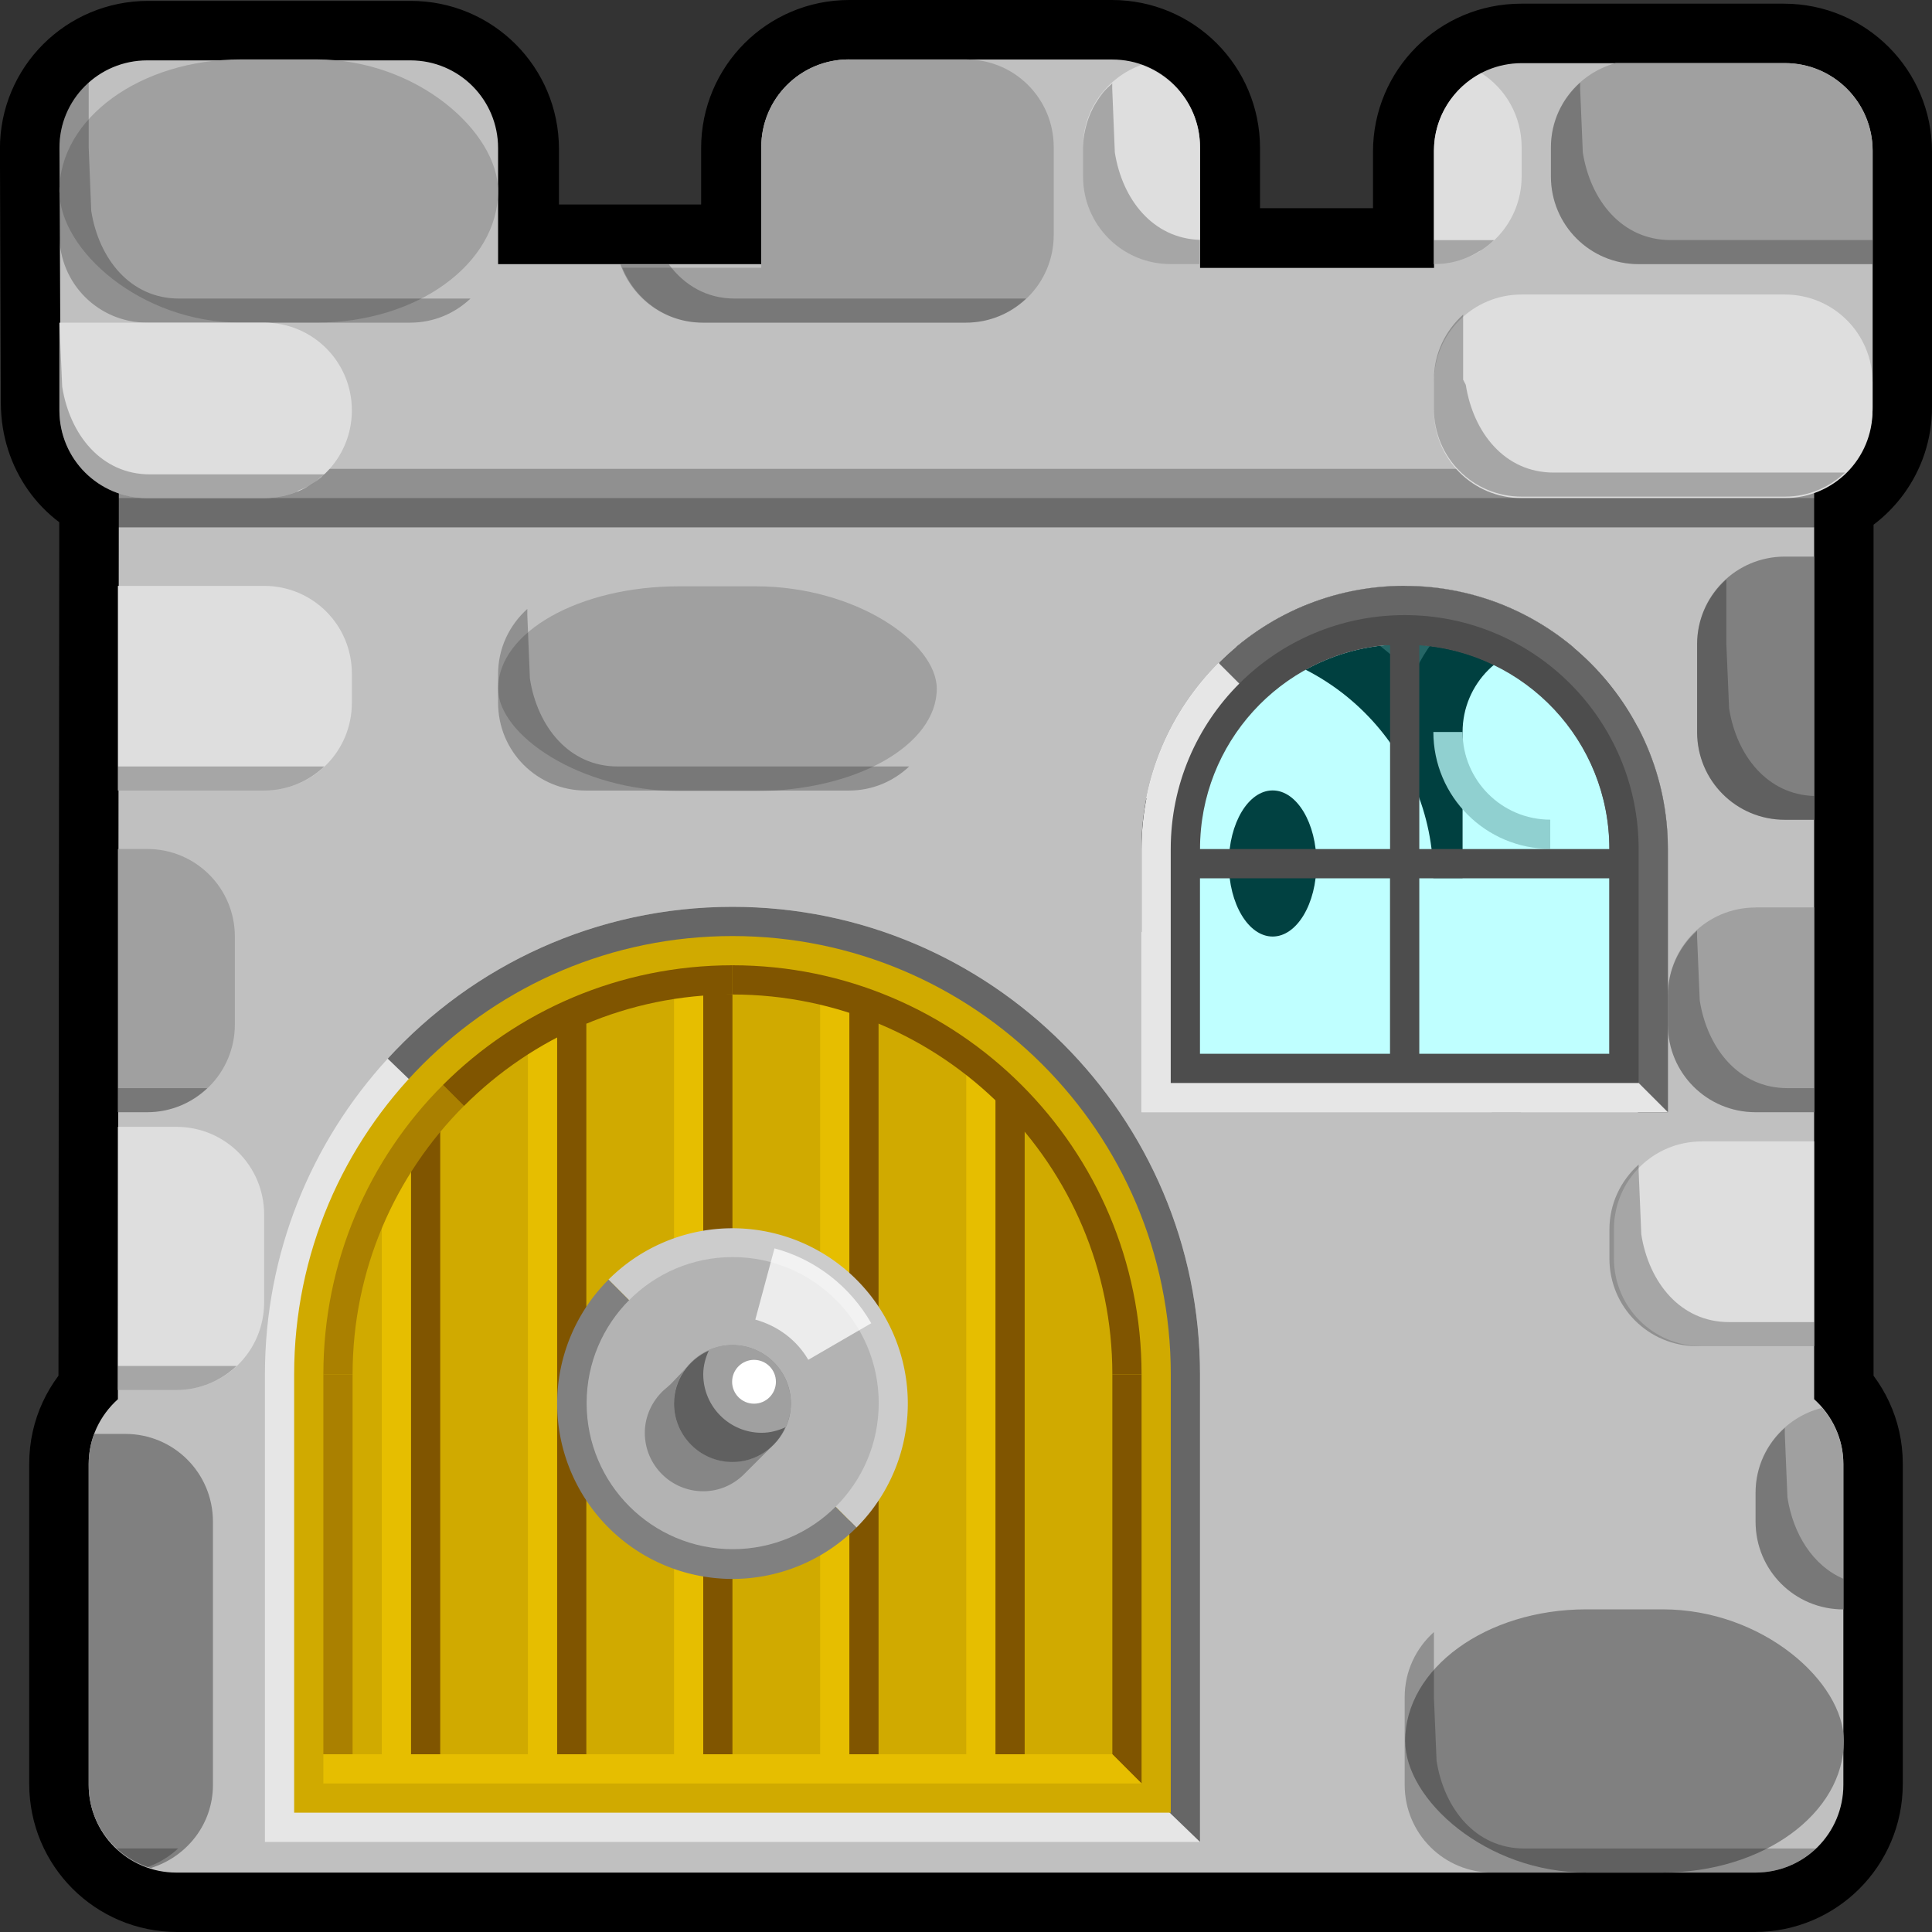 <?xml version="1.0" encoding="UTF-8" standalone="no"?>
<!-- Created with Inkscape (http://www.inkscape.org/) -->

<svg xmlns:dc="http://purl.org/dc/elements/1.1/" xmlns:cc="http://creativecommons.org/ns#" xmlns:rdf="http://www.w3.org/1999/02/22-rdf-syntax-ns#" xmlns:svg="http://www.w3.org/2000/svg" xmlns="http://www.w3.org/2000/svg" xmlns:sodipodi="http://sodipodi.sourceforge.net/DTD/sodipodi-0.dtd" xmlns:inkscape="http://www.inkscape.org/namespaces/inkscape" width="32" height="32" id="svg4150" version="1.1" inkscape:version="0.91 r13725" viewBox="0 0 32 32" sodipodi:docname="symbol-castle-00.svg">
  <rect x="0" y="0" width="32" height="32" fill="#333333" stroke="none"/>
  <defs id="defs4152" />
  <sodipodi:namedview id="base" pagecolor="#ffffff" bordercolor="#666666" borderopacity="1.0" inkscape:pageopacity="0.0" inkscape:pageshadow="2" inkscape:zoom="22.125" inkscape:cx="16" inkscape:cy="16" inkscape:current-layer="layer1" showgrid="true" inkscape:grid-bbox="true" inkscape:document-units="px" objecttolerance="10000" inkscape:snap-perpendicular="true" guidetolerance="10000" inkscape:window-width="1600" inkscape:window-height="878" inkscape:window-x="0" inkscape:window-y="0" inkscape:window-maximized="1" showguides="true" inkscape:guide-bbox="true" inkscape:snap-path-clip="true" inkscape:snap-path-mask="true" inkscape:snap-tangential="true">
    <inkscape:grid type="xygrid" id="grid4698" empspacing="4" />
    <sodipodi:guide position="16,32" orientation="1,0" id="guide4769" />
    <sodipodi:guide position="-4,16" orientation="0,1" id="guide4771" />
    <sodipodi:guide position="16,16" orientation="-0.707,0.707" id="guide4773" />
    <sodipodi:guide position="16,16" orientation="0.707,0.707" id="guide4775" />
  </sodipodi:namedview>
  <g id="layer1" inkscape:label="Layer 1" inkscape:groupmode="layer">
    <g id="g5367">
      <path sodipodi:nodetypes="ssccsssccccsssccsssccsssssccsss" style="fill:none;fill-opacity:1;fill-rule:nonzero;stroke:black;stroke-width:2;stroke-miterlimit:4;stroke-dasharray:none" d="m 14.065,1 c -0.804,0 -1.452,0.649 -1.452,1.452 l 0,1.935 -4.355,0 0,-1.92 c 0,-0.803 -0.647,-1.452 -1.452,-1.452 l -4.355,0 c -0.804,0 -1.456,0.649 -1.452,1.452 l 0.015,4.215 c 0.004,0.648 0.394,1.19 0.968,1.376 L 1.968,23.167 C 1.673,23.432 1.484,23.812 1.484,24.241 l 0,5.307 C 1.484,30.351 2.131,31 2.936,31 l 6.29,0 17.419,0 2.419,0 c 0.804,0 1.452,-0.649 1.452,-1.452 l 0,-5.307 c 0,-0.428 -0.19,-0.809 -0.484,-1.074 l 0,-15.06 C 30.596,7.908 31,7.378 31,6.746 L 31,2.512 C 31,1.71 30.353,1.061 29.548,1.061 l -4.355,0 c -0.804,0 -1.452,0.649 -1.452,1.452 l 0,1.935 -3.871,0 0,-1.996 c 0,-0.803 -0.647,-1.452 -1.452,-1.452 z" id="path5284" inkscape:connector-curvature="0" />
      <g transform="matrix(0.484,0,0,0.484,12.125,10.188)" id="g3400" style="display:inline">
        <path id="path3821" d="M 16,1 C 11.584,1 8,4.584 8,9 L 8,10 7,4 C 7,2.344 5.656,1 4,1 2.344,1 1,2.344 1,4 l 0,20 9.75,5.062 C 12.154,30.281 13.997,31 16,31 c 2.003,0 3.846,-0.719 5.25,-1.938 L 31,24 31,4 C 31,2.344 29.656,1 28,1 26.344,1 25,2.344 25,4 l -1,6 0,-1 C 24,4.584 20.416,1 16,1 Z" style="display:inline;fill:white;fill-opacity:1;fill-rule:nonzero;stroke:black;stroke-width:4.129;stroke-linecap:round;stroke-linejoin:miter;stroke-miterlimit:4;stroke-dasharray:none;stroke-dashoffset:0;stroke-opacity:1" sodipodi:nodetypes="ccccscccscccscccc" inkscape:connector-curvature="0" />
        <path style="display:inline;fill:white;fill-opacity:1;fill-rule:nonzero;stroke:none" d="M 16,1 C 11.584,1 8,4.584 8,9 L 7,9 7,4 C 7,2.344 5.656,1 4,1 2.344,1 1,2.344 1,4 l 0,20 9.75,5.062 C 12.154,30.281 13.997,31 16,31 c 2.003,0 3.846,-0.719 5.25,-1.938 L 31,24 31,4 C 31,2.344 29.656,1 28,1 26.344,1 25,2.344 25,4 l 0,5 -1,0 C 24,4.584 20.416,1 16,1 Z" id="path3802" sodipodi:nodetypes="ccccscccscccscccc" inkscape:connector-curvature="0" />
        <ellipse ry="2.5" rx="1.5" cy="8.5" cx="11.5" style="display:inline;fill:black;fill-opacity:0.994;fill-rule:nonzero;stroke:none" id="path3768" transform="translate(2,0)" />
        <ellipse ry="2.5" rx="1.5" cy="8.5" cx="16.5" style="display:inline;fill:black;fill-opacity:0.994;fill-rule:nonzero;stroke:none" id="path3770" transform="translate(2,0)" />
        <path style="fill:silver;fill-opacity:1;fill-rule:nonzero;stroke:none" d="M 7,4 C 7,5.656 5.656,7 4,7 L 4,8 C 6.208,8 8,6.208 8,4 L 7,4 Z" id="path3806" inkscape:connector-curvature="0" />
        <path id="path3809" d="m 25,4 c 0,1.656 1.344,3 3,3 l 0,1 C 25.792,8 24,6.208 24,4 l 1,0 z" style="fill:silver;fill-opacity:1;fill-rule:nonzero;stroke:none" inkscape:connector-curvature="0" />
        <rect style="fill:silver;fill-opacity:1;fill-rule:nonzero;stroke:none" id="rect6061" width="1" height="8" x="26" y="17" />
        <rect y="17" x="5" height="8" width="1" id="rect6063" style="fill:silver;fill-opacity:1;fill-rule:nonzero;stroke:none" />
        <rect y="20" x="22" height="7" width="1" id="rect10110" style="fill:silver;fill-opacity:1;fill-rule:nonzero;stroke:none" />
        <rect style="fill:silver;fill-opacity:1;fill-rule:nonzero;stroke:none" id="rect10112" width="1" height="7" x="9" y="20" />
      </g>
      <path inkscape:connector-curvature="0" id="path8416" d="m 14.062,0.984 c -0.805,0 -1.453,0.65 -1.453,1.453 l 0,1.938 -4.359,0 0,-1.922 C 8.25,1.649 7.602,1 6.797,1 l -4.359,0 c -0.805,0 -1.458,0.65 -1.453,1.453 l 0.015,3.36 c 0.004,0.649 0.394,1.191 0.969,1.377 L 1.953,23.175 C 1.658,23.44 1.469,23.821 1.469,24.25 l 0,5.313 c 0,0.803 0.648,1.453 1.453,1.453 l 6.297,0 17.438,0 2.422,0 c 0.805,0 1.453,-0.65 1.453,-1.453 l 0,-5.313 c 0,-0.429 -0.19,-0.81 -0.484,-1.075 l 0,-15.076 c 0.564,-0.199 0.969,-0.729 0.969,-1.362 l 0,-4.238 c 0,-0.803 -0.648,-1.453 -1.453,-1.453 l -4.359,0 c -0.805,0 -1.453,0.65 -1.453,1.453 l 0,1.938 -3.875,0 0,-1.998 c 0,-0.803 -0.648,-1.453 -1.453,-1.453 l -4.359,0 z m 9.203,8.719 c 2.402,0 4.359,1.957 4.359,4.359 l 0,3.875 0,0.484 -0.484,0 -7.75,0 -0.484,0 0,-0.484 0,-3.875 c 0,-2.402 1.957,-4.359 4.359,-4.359 z" style="fill:silver;fill-opacity:1;fill-rule:nonzero;stroke:none" />
      <path inkscape:connector-curvature="0" id="path23754" d="m 23.266,9.703 c -2.402,0 -4.359,1.957 -4.359,4.359 l 0,3.875 0,0.484 0.484,0 7.75,0 0.484,0 0,-0.484 0,-3.875 c 0,-2.402 -1.957,-4.359 -4.359,-4.359 z m 0,0.969 c 1.878,0 3.391,1.512 3.391,3.391 l 0,3.391 -6.781,0 0,-3.391 c 0,-1.878 1.512,-3.391 3.391,-3.391 z" style="color:black;font-style:normal;font-variant:normal;font-weight:normal;font-stretch:normal;font-size:medium;line-height:normal;font-family:Sans;-inkscape-font-specification:Sans;text-indent:0;text-align:start;text-decoration:none;text-decoration-line:none;letter-spacing:normal;word-spacing:normal;text-transform:none;direction:ltr;block-progression:tb;writing-mode:lr-tb;baseline-shift:baseline;text-anchor:start;display:inline;overflow:visible;visibility:visible;fill:#e6e6e6;fill-opacity:1;stroke:none;stroke-width:2;marker:none;enable-background:accumulate" />
      <rect y="7.766" x="1.953" height="0.969" width="28.366" id="rect8827" style="fill:black;fill-opacity:0.251;fill-rule:nonzero;stroke:none" />
      <rect ry="3" rx="3" y="0.984" x="0.984" height="4.359" width="7.266" id="rect5105" style="fill:#a0a0a0;fill-opacity:1;fill-rule:nonzero;stroke:none" />
      <path id="rect5111" d="m 14.062,0.984 c -0.805,0 -1.453,0.65 -1.453,1.453 l 0,1.998 -2.301,0 C 10.525,4.964 11.032,5.344 11.641,5.344 l 4.359,0 c 0.805,0 1.453,-0.648 1.453,-1.453 l 0,-1.453 C 17.453,1.632 16.805,0.984 16,0.984 l -1.938,0 z" style="fill:#a0a0a0;fill-opacity:1;fill-rule:nonzero;stroke:none" inkscape:connector-curvature="0" />
      <path sodipodi:nodetypes="sssssssss" inkscape:connector-curvature="0" id="rect5121" d="m 25.203,4.878 4.359,0 c 0.805,0 1.453,0.648 1.453,1.453 l 0,0.466 C 31.016,7.602 30.368,8.25 29.562,8.25 l -4.359,0 C 24.398,8.25 23.75,7.602 23.75,6.797 l 0,-0.466 c 0,-0.805 0.648,-1.453 1.453,-1.453 z" style="fill:#dedede;fill-opacity:1;fill-rule:nonzero;stroke:none" />
      <path id="rect5123" d="m 1.953,14.062 0,4.359 0.484,0 c 0.805,0 1.453,-0.648 1.453,-1.453 l 0,-1.453 C 3.891,14.711 3.243,14.062 2.438,14.062 l -0.484,0 z" style="fill:#a0a0a0;fill-opacity:1;fill-rule:nonzero;stroke:none" inkscape:connector-curvature="0" />
      <path id="rect5125" d="M 18.906,1.075 C 18.345,1.276 17.938,1.805 17.938,2.438 l 0,0.484 c 0,0.805 0.648,1.453 1.453,1.453 l 0.484,0 0,-1.938 c 0,-0.631 -0.407,-1.162 -0.969,-1.362 z m 5.631,0.136 C 24.073,1.453 23.75,1.938 23.75,2.498 l 0,1.877 c 0.805,0 1.453,-0.648 1.453,-1.453 l 0,-0.484 c 0,-0.515 -0.264,-0.968 -0.666,-1.226 z" style="fill:#dedede;fill-opacity:1;fill-rule:nonzero;stroke:none" inkscape:connector-curvature="0" />
      <path id="rect5133" d="M 26.762,1.045 C 26.146,1.214 25.688,1.767 25.688,2.438 l 0,0.484 c 0,0.805 0.648,1.453 1.453,1.453 l 3.875,0 0,-1.877 c 0,-0.803 -0.648,-1.453 -1.453,-1.453 l -2.8,0 z" style="fill:#a0a0a0;fill-opacity:1;fill-rule:nonzero;stroke:none" inkscape:connector-curvature="0" />
      <path id="rect5138" d="m 1.953,18.664 0,4.359 0.969,0 c 0.805,0 1.453,-0.648 1.453,-1.453 l 0,-1.453 c 0,-0.805 -0.648,-1.453 -1.453,-1.453 l -0.969,0 z" style="fill:#dedede;fill-opacity:1;fill-rule:nonzero;stroke:none" inkscape:connector-curvature="0" />
      <path id="rect5140" d="m 1.56,23.75 c -0.057,0.153 -0.091,0.325 -0.091,0.5 l 0,5.313 c 0,0.653 0.437,1.194 1.029,1.377 0.592,-0.183 1.029,-0.723 1.029,-1.377 l 0,-4.359 C 3.527,24.398 2.879,23.75 2.074,23.75 l -0.515,0 z" style="fill:gray;fill-opacity:1;fill-rule:nonzero;stroke:none" inkscape:connector-curvature="0" />
      <rect ry="3" rx="3" y="26.656" x="23.274" height="4.359" width="7.266" id="rect5148" style="fill:gray;fill-opacity:1;fill-rule:nonzero;stroke:none" />
      <path id="rect5150" d="m 29.562,9.219 c -0.805,0 -1.453,0.648 -1.453,1.453 l 0,1.453 c 0,0.805 0.648,1.453 1.453,1.453 l 0.484,0 0,-4.359 -0.484,0 z" style="fill:gray;fill-opacity:1;fill-rule:nonzero;stroke:none" inkscape:connector-curvature="0" />
      <path id="rect5155" d="m 29.078,15.031 c -0.805,0 -1.453,0.648 -1.453,1.453 l 0,0.484 c 0,0.805 0.648,1.453 1.453,1.453 l 0.969,0 0,-3.391 -0.969,0 z" style="fill:#a0a0a0;fill-opacity:1;fill-rule:nonzero;stroke:none" inkscape:connector-curvature="0" />
      <path id="rect5157" d="m 28.185,18.906 c -0.805,0 -1.453,0.648 -1.453,1.453 l 0,0.484 c 0,0.805 0.648,1.453 1.453,1.453 l 1.862,0 0,-3.391 -1.862,0 z" style="fill:#dedede;fill-opacity:1;fill-rule:nonzero;stroke:none" inkscape:connector-curvature="0" />
      <rect style="fill:#a0a0a0;fill-opacity:1;fill-rule:nonzero;stroke:none" id="rect5165" width="7.266" height="3.391" x="8.25" y="9.711" rx="3" ry="3" />
      <path id="rect5167" d="m 30.177,23.319 c -0.63,0.159 -1.099,0.72 -1.099,1.4 l 0,0.484 c 0,0.805 0.648,1.453 1.453,1.453 l 0,-2.409 c 0,-0.359 -0.138,-0.678 -0.354,-0.929 z" style="fill:#a0a0a0;fill-opacity:1;fill-rule:nonzero;stroke:none" inkscape:connector-curvature="0" />
      <path id="rect5116" d="m 1.953,9.703 0,3.391 2.422,0 c 0.805,0 1.453,-0.648 1.453,-1.453 l 0,-0.484 c 0,-0.805 -0.648,-1.453 -1.453,-1.453 l -2.422,0 z" style="fill:#dedede;fill-opacity:1;fill-rule:nonzero;stroke:none" inkscape:connector-curvature="0" />
      <path id="rect8751" d="M 1.469,1.36 C 1.173,1.626 0.984,2.007 0.984,2.438 l 0,1.453 c 0,0.805 0.648,1.453 1.453,1.453 l 4.359,0 c 0.388,0 0.737,-0.153 0.997,-0.399 l -0.954,0 -3.875,0 c -0.805,0 -1.328,-0.658 -1.453,-1.453 L 1.469,2.438 l 0,-1.078 z" style="fill:black;fill-opacity:0.251;fill-rule:nonzero;stroke:none" inkscape:connector-curvature="0" />
      <path id="path8758" d="m 10.277,4.381 c 0.201,0.561 0.731,0.963 1.363,0.963 l 4.359,0 c 0.388,0 0.737,-0.153 0.997,-0.399 l -0.954,0 -3.875,0 c -0.466,0 -0.833,-0.224 -1.088,-0.564 l -0.803,0 z" style="fill:black;fill-opacity:0.251;fill-rule:nonzero;stroke:none" inkscape:connector-curvature="0" />
      <path sodipodi:nodetypes="cssssccsccc" id="path8760" d="M 24.234,5.211 C 23.939,5.477 23.75,5.858 23.75,6.289 l 0,0.484 c 0,0.805 0.648,1.453 1.453,1.453 l 4.36,0 c 0.388,0 0.737,-0.153 0.997,-0.399 l -0.954,0 -3.875,0 c -0.805,0 -1.328,-0.658 -1.453,-1.453 l -0.044,-0.085 z" style="fill:black;fill-opacity:0.251;fill-rule:nonzero;stroke:none" inkscape:connector-curvature="0" />
      <path id="path8762" d="m 23.75,27.032 c -0.296,0.266 -0.484,0.647 -0.484,1.078 l 0,1.453 c 0,0.805 0.648,1.453 1.453,1.453 l 4.36,0 c 0.388,0 0.737,-0.153 0.997,-0.399 l -0.954,0 -3.875,0 c -0.805,0 -1.328,-0.658 -1.453,-1.453 l -0.044,-1.054 0,-1.078 z" style="fill:black;fill-opacity:0.251;fill-rule:nonzero;stroke:none" inkscape:connector-curvature="0" />
      <path id="path8764" d="M 8.734,10.086 C 8.439,10.352 8.25,10.733 8.25,11.164 l 0,0.477 c 0,0.805 0.648,1.453 1.453,1.453 l 4.359,0 c 0.388,0 0.737,-0.153 0.997,-0.399 l -0.954,0 -3.875,0 c -0.805,0 -1.328,-0.658 -1.453,-1.453 L 8.734,10.188 l 0,-0.101 z" style="fill:black;fill-opacity:0.251;fill-rule:nonzero;stroke:none" inkscape:connector-curvature="0" />
      <path id="path8769" d="M 18.422 1.381 C 18.368 1.43 18.314 1.479 18.268 1.535 C 18.233 1.578 18.202 1.623 18.172 1.67 C 18.12 1.75 18.076 1.836 18.041 1.926 C 18.026 1.965 18.012 2.005 18 2.045 C 17.966 2.165 17.941 2.29 17.939 2.422 C 17.939 2.427 17.938 2.432 17.938 2.438 C 17.937 2.44 17.938 2.443 17.938 2.445 L 17.938 2.922 C 17.938 3.727 18.586 4.375 19.391 4.375 L 19.875 4.375 L 19.875 3.973 C 19.095 3.949 18.587 3.304 18.465 2.523 L 18.422 1.469 L 18.422 1.381 z M 23.75 3.977 L 23.75 4.375 C 23.847 4.375 23.941 4.366 24.033 4.348 C 24.036 4.347 24.04 4.346 24.043 4.346 C 24.131 4.328 24.216 4.301 24.297 4.268 C 24.369 4.238 24.438 4.201 24.504 4.16 C 24.515 4.154 24.527 4.149 24.537 4.143 C 24.538 4.142 24.54 4.141 24.541 4.141 C 24.615 4.092 24.684 4.037 24.748 3.977 L 23.793 3.977 L 23.75 3.977 z " style="fill:black;fill-opacity:0.251;fill-rule:nonzero;stroke:none" />
      <path id="path8771" d="M 26.172,1.368 C 25.876,1.633 25.688,2.015 25.688,2.445 l 0,0.477 c 0,0.805 0.648,1.453 1.453,1.453 l 3.875,0 0,-0.399 -3.347,0 c -0.805,0 -1.328,-0.658 -1.453,-1.453 l -0.044,-1.054 0,-0.101 z" style="fill:black;fill-opacity:0.251;fill-rule:nonzero;stroke:none" inkscape:connector-curvature="0" />
      <path id="path8775" d="m 1.953,12.695 0,0.399 2.422,0 c 0.388,0 0.737,-0.153 0.997,-0.399 l -0.954,0 -2.465,0 z" style="fill:black;fill-opacity:0.251;fill-rule:nonzero;stroke:none" inkscape:connector-curvature="0" />
      <path id="path8777" d="M 28.109,15.414 C 27.814,15.68 27.625,16.061 27.625,16.492 l 0,0.477 c 0,0.805 0.648,1.453 1.453,1.453 l 0.969,0 0,-0.399 -0.441,0 c -0.805,0 -1.328,-0.658 -1.453,-1.453 l -0.044,-1.054 0,-0.101 z" style="fill:black;fill-opacity:0.251;fill-rule:nonzero;stroke:none" inkscape:connector-curvature="0" />
      <path id="path8779" d="m 27.141,19.289 c -0.296,0.266 -0.484,0.647 -0.484,1.078 l 0,0.477 c 0,0.805 0.648,1.453 1.453,1.453 l 1.938,0 0,-0.399 -1.41,0 c -0.805,0 -1.328,-0.658 -1.453,-1.453 l -0.044,-1.054 0,-0.101 z" style="fill:black;fill-opacity:0.251;fill-rule:nonzero;stroke:none" inkscape:connector-curvature="0" />
      <path id="path8781" d="m 29.562,23.649 c -0.296,0.266 -0.484,0.647 -0.484,1.078 l 0,0.477 c 0,0.805 0.648,1.453 1.453,1.453 l 0,-0.508 c -0.504,-0.217 -0.83,-0.74 -0.925,-1.344 L 29.562,23.75 l 0,-0.101 z" style="fill:black;fill-opacity:0.251;fill-rule:nonzero;stroke:none" inkscape:connector-curvature="0" />
      <path id="path8783" d="m 1.953,18.023 0,0.399 0.484,0 c 0.388,0 0.737,-0.153 0.997,-0.399 l -0.954,0 -0.528,0 z" style="fill:black;fill-opacity:0.251;fill-rule:nonzero;stroke:none" inkscape:connector-curvature="0" />
      <path id="path8785" d="m 1.953,22.624 0,0.399 0.969,0 c 0.388,0 0.737,-0.153 0.997,-0.399 l -0.954,0 -1.012,0 z" style="fill:black;fill-opacity:0.251;fill-rule:nonzero;stroke:none" inkscape:connector-curvature="0" />
      <path id="path8789" d="m 1.924,30.616 c 0.146,0.138 0.32,0.243 0.514,0.311 0.192,-0.069 0.367,-0.174 0.513,-0.311 l -0.954,0 -0.073,0 z" style="fill:black;fill-opacity:0.251;fill-rule:nonzero;stroke:none" inkscape:connector-curvature="0" />
      <rect style="fill:black;fill-opacity:0.251;fill-rule:nonzero;stroke:none" id="rect8831" width="28.366" height="0.484" x="1.953" y="8.25" />
      <path inkscape:connector-curvature="0" id="rect23052" d="m 0.984,5.344 0,1.453 C 0.984,7.602 1.632,8.25 2.438,8.25 l 1.453,0 0.484,0 C 5.18,8.25 5.828,7.602 5.828,6.797 5.828,5.992 5.18,5.344 4.375,5.344 l -3.391,0 z" style="fill:#dedede;fill-opacity:1;stroke:none" />
      <path inkscape:connector-curvature="0" id="path23573" d="m 0.984,5.344 0,1.453 C 0.984,7.602 1.632,8.25 2.438,8.25 l 1.938,0 c 0.195,0 0.376,-0.037 0.545,-0.106 0.006,-0.003 0.009,-0.012 0.015,-0.015 0.077,-0.032 0.158,-0.062 0.227,-0.106 0.054,-0.035 0.102,-0.079 0.151,-0.121 0.019,-0.016 0.042,-0.028 0.061,-0.045 l -0.954,0 -1.938,0 c -0.805,0 -1.328,-0.658 -1.453,-1.453 L 0.984,5.344 Z" style="fill:black;fill-opacity:0.251;stroke:none" />
      <g transform="matrix(0.484,0,0,0.484,21.812,0.5)" id="g23685">
        <path id="path14540" d="m -20,30 c -4.669,0 -8.872,2.003 -11.798,5.195 C -34.407,38.043 -36,41.837 -36,46 l 0,16 16,0 16,0 0,-16 c 0,-8.832 -7.168,-16 -16,-16 z" style="fill:#e6e6e6;fill-opacity:1;fill-rule:nonzero;stroke:none" inkscape:connector-curvature="0" sodipodi:nodetypes="ssscccss" />
        <path sodipodi:nodetypes="sccss" inkscape:connector-curvature="0" style="fill:#666;fill-opacity:1;fill-rule:nonzero;stroke:none" d="m -20,30 c -4.669,0 -8.872,2.003 -11.798,5.195 L -4,62 -4,46 c 0,-8.832 -7.168,-16 -16,-16 z" id="path23683" />
        <path id="path14542" d="m -20,31 c -8.28,0 -15,6.72 -15,15 l 0,15 15,0 15,0 0,-15 c 0,-8.28 -6.72,-15 -15,-15 z" style="fill:#d0aa00;fill-opacity:1;fill-rule:nonzero;stroke:none" inkscape:connector-curvature="0" />
        <path sodipodi:nodetypes="ccccc" id="path14544" d="m -32,40 2,-3 0,22 -2,0 0,-19 z" style="fill:#e6be00;fill-opacity:1;fill-rule:nonzero;stroke:none" inkscape:connector-curvature="0" />
        <path sodipodi:nodetypes="ccccc" id="path14546" d="m -12,35 2,2 0,22 -2,0 0,-24 z" style="fill:#e6be00;fill-opacity:1;fill-rule:nonzero;stroke:none" inkscape:connector-curvature="0" />
        <path style="fill:#e6be00;fill-opacity:1;fill-rule:nonzero;stroke:none" d="m -17,33 2,0 0,26 -2,0 0,-26 z" id="path14548" sodipodi:nodetypes="ccccc" inkscape:connector-curvature="0" />
        <path sodipodi:nodetypes="ccccc" id="path14550" d="m -30,59 -1,0 0,-21 1,-1 0,22 z" style="fill:#805500;fill-opacity:1;fill-rule:nonzero;stroke:none" inkscape:connector-curvature="0" />
        <path id="path14552" d="M -29.906,36.094 C -32.44,38.628 -34,42.136 -34,46 l 1,0 c 0,-3.588 1.46,-6.835 3.812,-9.188 l -0.719,-0.719 z" style="fill:#aa8000;fill-opacity:1;fill-rule:nonzero;stroke:none" inkscape:connector-curvature="0" />
        <path style="fill:#e6be00;fill-opacity:1;fill-rule:nonzero;stroke:none" d="m -27,34 2,0 0,25 -2,0 0,-25 z" id="path14558" sodipodi:nodetypes="ccccc" inkscape:connector-curvature="0" />
        <path style="fill:#805500;fill-opacity:1;fill-rule:nonzero;stroke:none" d="m -25,59 -1,0 0,-25 1,0 L -25,59 Z" id="path14560" sodipodi:nodetypes="ccccc" inkscape:connector-curvature="0" />
        <rect y="46" x="-34" height="13" width="1" id="rect14580" style="fill:#aa8000;fill-opacity:1;fill-rule:nonzero;stroke:none" />
        <path sodipodi:nodetypes="ccccc" id="path14582" d="m -22,33 2,0 0,26 -2,0 0,-26 z" style="fill:#e6be00;fill-opacity:1;fill-rule:nonzero;stroke:none" inkscape:connector-curvature="0" />
        <path id="path14584" d="m -20,32 0,1 c 7.176,0 13,5.824 13,13 l 1,0 c 0,-7.728 -6.272,-14 -14,-14 z" style="fill:#805500;fill-opacity:1;fill-rule:nonzero;stroke:none" inkscape:connector-curvature="0" />
        <path sodipodi:nodetypes="ccccc" id="path14586" d="m -10,59 -1,0 0,-23 1,1 0,22 z" style="fill:#805500;fill-opacity:1;fill-rule:nonzero;stroke:none" inkscape:connector-curvature="0" />
        <path style="fill:#805500;fill-opacity:1;fill-rule:nonzero;stroke:none" d="m -15,59 -1,0 0,-26 1,0 0,26 z" id="path14588" sodipodi:nodetypes="ccccc" inkscape:connector-curvature="0" />
        <path sodipodi:nodetypes="ccccc" id="path14590" d="m -7,46 1,0 0,14 -1,-1 0,-13 z" style="fill:#805500;fill-opacity:1;fill-rule:nonzero;stroke:none" inkscape:connector-curvature="0" />
        <path sodipodi:nodetypes="ccccc" id="path14592" d="m -34,59 27,0 1,1 -28,0 0,-1 z" style="fill:#e6be00;fill-opacity:1;fill-rule:nonzero;stroke:none" inkscape:connector-curvature="0" />
        <path id="path14594" d="m -20,32 c -3.864,0 -7.372,1.56 -9.906,4.094 l 0.719,0.719 C -26.834,34.459 -23.588,33 -20,33 l 0,-1 z" style="fill:#805500;fill-opacity:1;fill-rule:nonzero;stroke:none" inkscape:connector-curvature="0" />
        <path sodipodi:nodetypes="ccccc" id="path14596" d="m -20,59 -1,0 0,-26 1,0 0,26 z" style="fill:#805500;fill-opacity:1;fill-rule:nonzero;stroke:none" inkscape:connector-curvature="0" />
        <path sodipodi:type="arc" style="fill:#ccc;fill-opacity:1;stroke:none" id="path23627" sodipodi:cx="-20" sodipodi:cy="47" sodipodi:rx="6" sodipodi:ry="6" d="m -24.243,42.757 a 6,6 0 0 1 5.796,-1.553 6,6 0 0 1 4.243,4.243 6,6 0 0 1 -1.553,5.796 L -20,47 Z" sodipodi:start="3.9269908" sodipodi:end="0.78539819" />
        <path sodipodi:end="3.9269908" sodipodi:start="0.78539816" d="m -15.757,51.243 a 6,6 0 0 1 -8.485,0 6,6 0 0 1 0,-8.485 L -20,47 Z" sodipodi:ry="6" sodipodi:rx="6" sodipodi:cy="47" sodipodi:cx="-20" id="path23631" style="fill:gray;fill-opacity:1;stroke:none" sodipodi:type="arc" />
        <circle r="6" cy="47" cx="-20" id="path23629" style="fill:#b3b3b3;fill-opacity:1;stroke:none" transform="matrix(0.833,0,0,0.833,-3.333,7.833)" />
        <path style="fill:black;fill-opacity:0.251;stroke:none" d="m -20,45 c -0.554,0 -1.048,0.228 -1.406,0.594 l -0.719,0.75 -0.25,0.219 C -22.752,46.922 -23,47.436 -23,48 c 0,1.105 0.895,2 2,2 0.537,0 1.02,-0.217 1.375,-0.562 l 0.094,-0.094 0.938,-0.938 C -18.231,48.048 -18,47.552 -18,47 c 0,-1.105 -0.895,-2 -2,-2 z" id="path23642" inkscape:connector-curvature="0" />
        <circle r="2.098" cy="52" cx="24" style="display:inline;fill:#a0a0a0;fill-opacity:1;fill-rule:nonzero;stroke:none" id="path4957" transform="matrix(0.953,0,0,0.953,-42.875,-2.563)" />
        <path inkscape:connector-curvature="0" style="display:inline;fill:#606060;fill-opacity:1;fill-rule:nonzero;stroke:none" d="m -20.812,45.187 c -0.697,0.313 -1.188,0.999 -1.188,1.812 0,1.104 0.896,2 2,2 0.813,0 1.5,-0.49 1.812,-1.188 -0.249,0.112 -0.522,0.188 -0.812,0.188 -1.104,0 -2,-0.896 -2,-2 0,-0.291 0.076,-0.563 0.188,-0.812 z" id="path4959" />
        <ellipse ry="0.897" rx="0.89" cy="51.103" cx="24.89" style="display:inline;fill:white;fill-opacity:1;fill-rule:nonzero;stroke:none" id="path5190" transform="matrix(0.842,0,0,0.836,-40.22,3.531)" />
        <path inkscape:connector-curvature="0" style="fill:white;fill-opacity:0.753;stroke:none" d="m -18.562,41.688 -0.656,2.438 c 0.766,0.211 1.423,0.702 1.812,1.375 L -15.25,44.25 c -0.729,-1.263 -1.904,-2.185 -3.312,-2.562 z" id="path23633" />
      </g>
      <path inkscape:connector-curvature="0" id="path23715" d="m 28.594,9.597 c -0.296,0.266 -0.484,0.644 -0.484,1.075 l 0,1.453 c 0,0.805 0.648,1.453 1.453,1.453 l 0.484,0 0,-0.394 C 29.268,13.16 28.762,12.511 28.639,11.731 l -0.045,-1.06 0,-1.075 z" style="fill:black;fill-opacity:0.251;fill-rule:nonzero;stroke:none" />
      <path inkscape:connector-curvature="0" id="path23737" d="m 23.266,10.43 c -2.006,0 -3.633,1.626 -3.633,3.633 l 0,3.633 7.266,0 0,-3.633 c 0,-2.006 -1.626,-3.633 -3.633,-3.633 z" style="fill:aqua;fill-opacity:0.251;stroke:none" />
      <path inkscape:connector-curvature="0" id="path23969" d="m 23.266,9.703 c -1.2,0 -2.283,0.483 -3.073,1.271 l 0,0.015 0.666,0.666 c 0.613,-0.613 1.468,-0.984 2.407,-0.984 1.878,0 3.391,1.512 3.391,3.391 l 0,3.391 0.969,0.969 0,-0.484 0,-3.875 c 0,-2.402 -1.957,-4.359 -4.359,-4.359 z" style="color:black;font-style:normal;font-variant:normal;font-weight:normal;font-stretch:normal;font-size:medium;line-height:normal;font-family:Sans;-inkscape-font-specification:Sans;text-indent:0;text-align:start;text-decoration:none;text-decoration-line:none;letter-spacing:normal;word-spacing:normal;text-transform:none;direction:ltr;block-progression:tb;writing-mode:lr-tb;baseline-shift:baseline;text-anchor:start;display:inline;overflow:visible;visibility:visible;fill:#666;fill-opacity:1;stroke:none;stroke-width:2;marker:none;enable-background:accumulate" />
      <path inkscape:connector-curvature="0" id="path23720" d="m 23.266,10.188 c -2.14,0 -3.875,1.735 -3.875,3.875 l 0,3.875 7.75,0 0,-3.875 c 0,-2.14 -1.735,-3.875 -3.875,-3.875 z m -0.348,0.5 c 0.035,-0.004 0.071,0.003 0.106,0 l 0,3.375 -3.148,0 c 0,-1.756 1.333,-3.202 3.042,-3.375 z m 0.59,0 c 1.759,0.124 3.148,1.584 3.148,3.375 l -3.148,0 0,-3.375 z m -3.633,3.86 0.045,0 3.103,0 0,2.906 -3.148,0 0,-2.906 z m 3.633,0 3.103,0 0.045,0 0,2.906 -3.148,0 0,-2.906 z" style="fill:#4d4d4d;fill-opacity:1;stroke:none" />
    </g>
  </g>
</svg>
